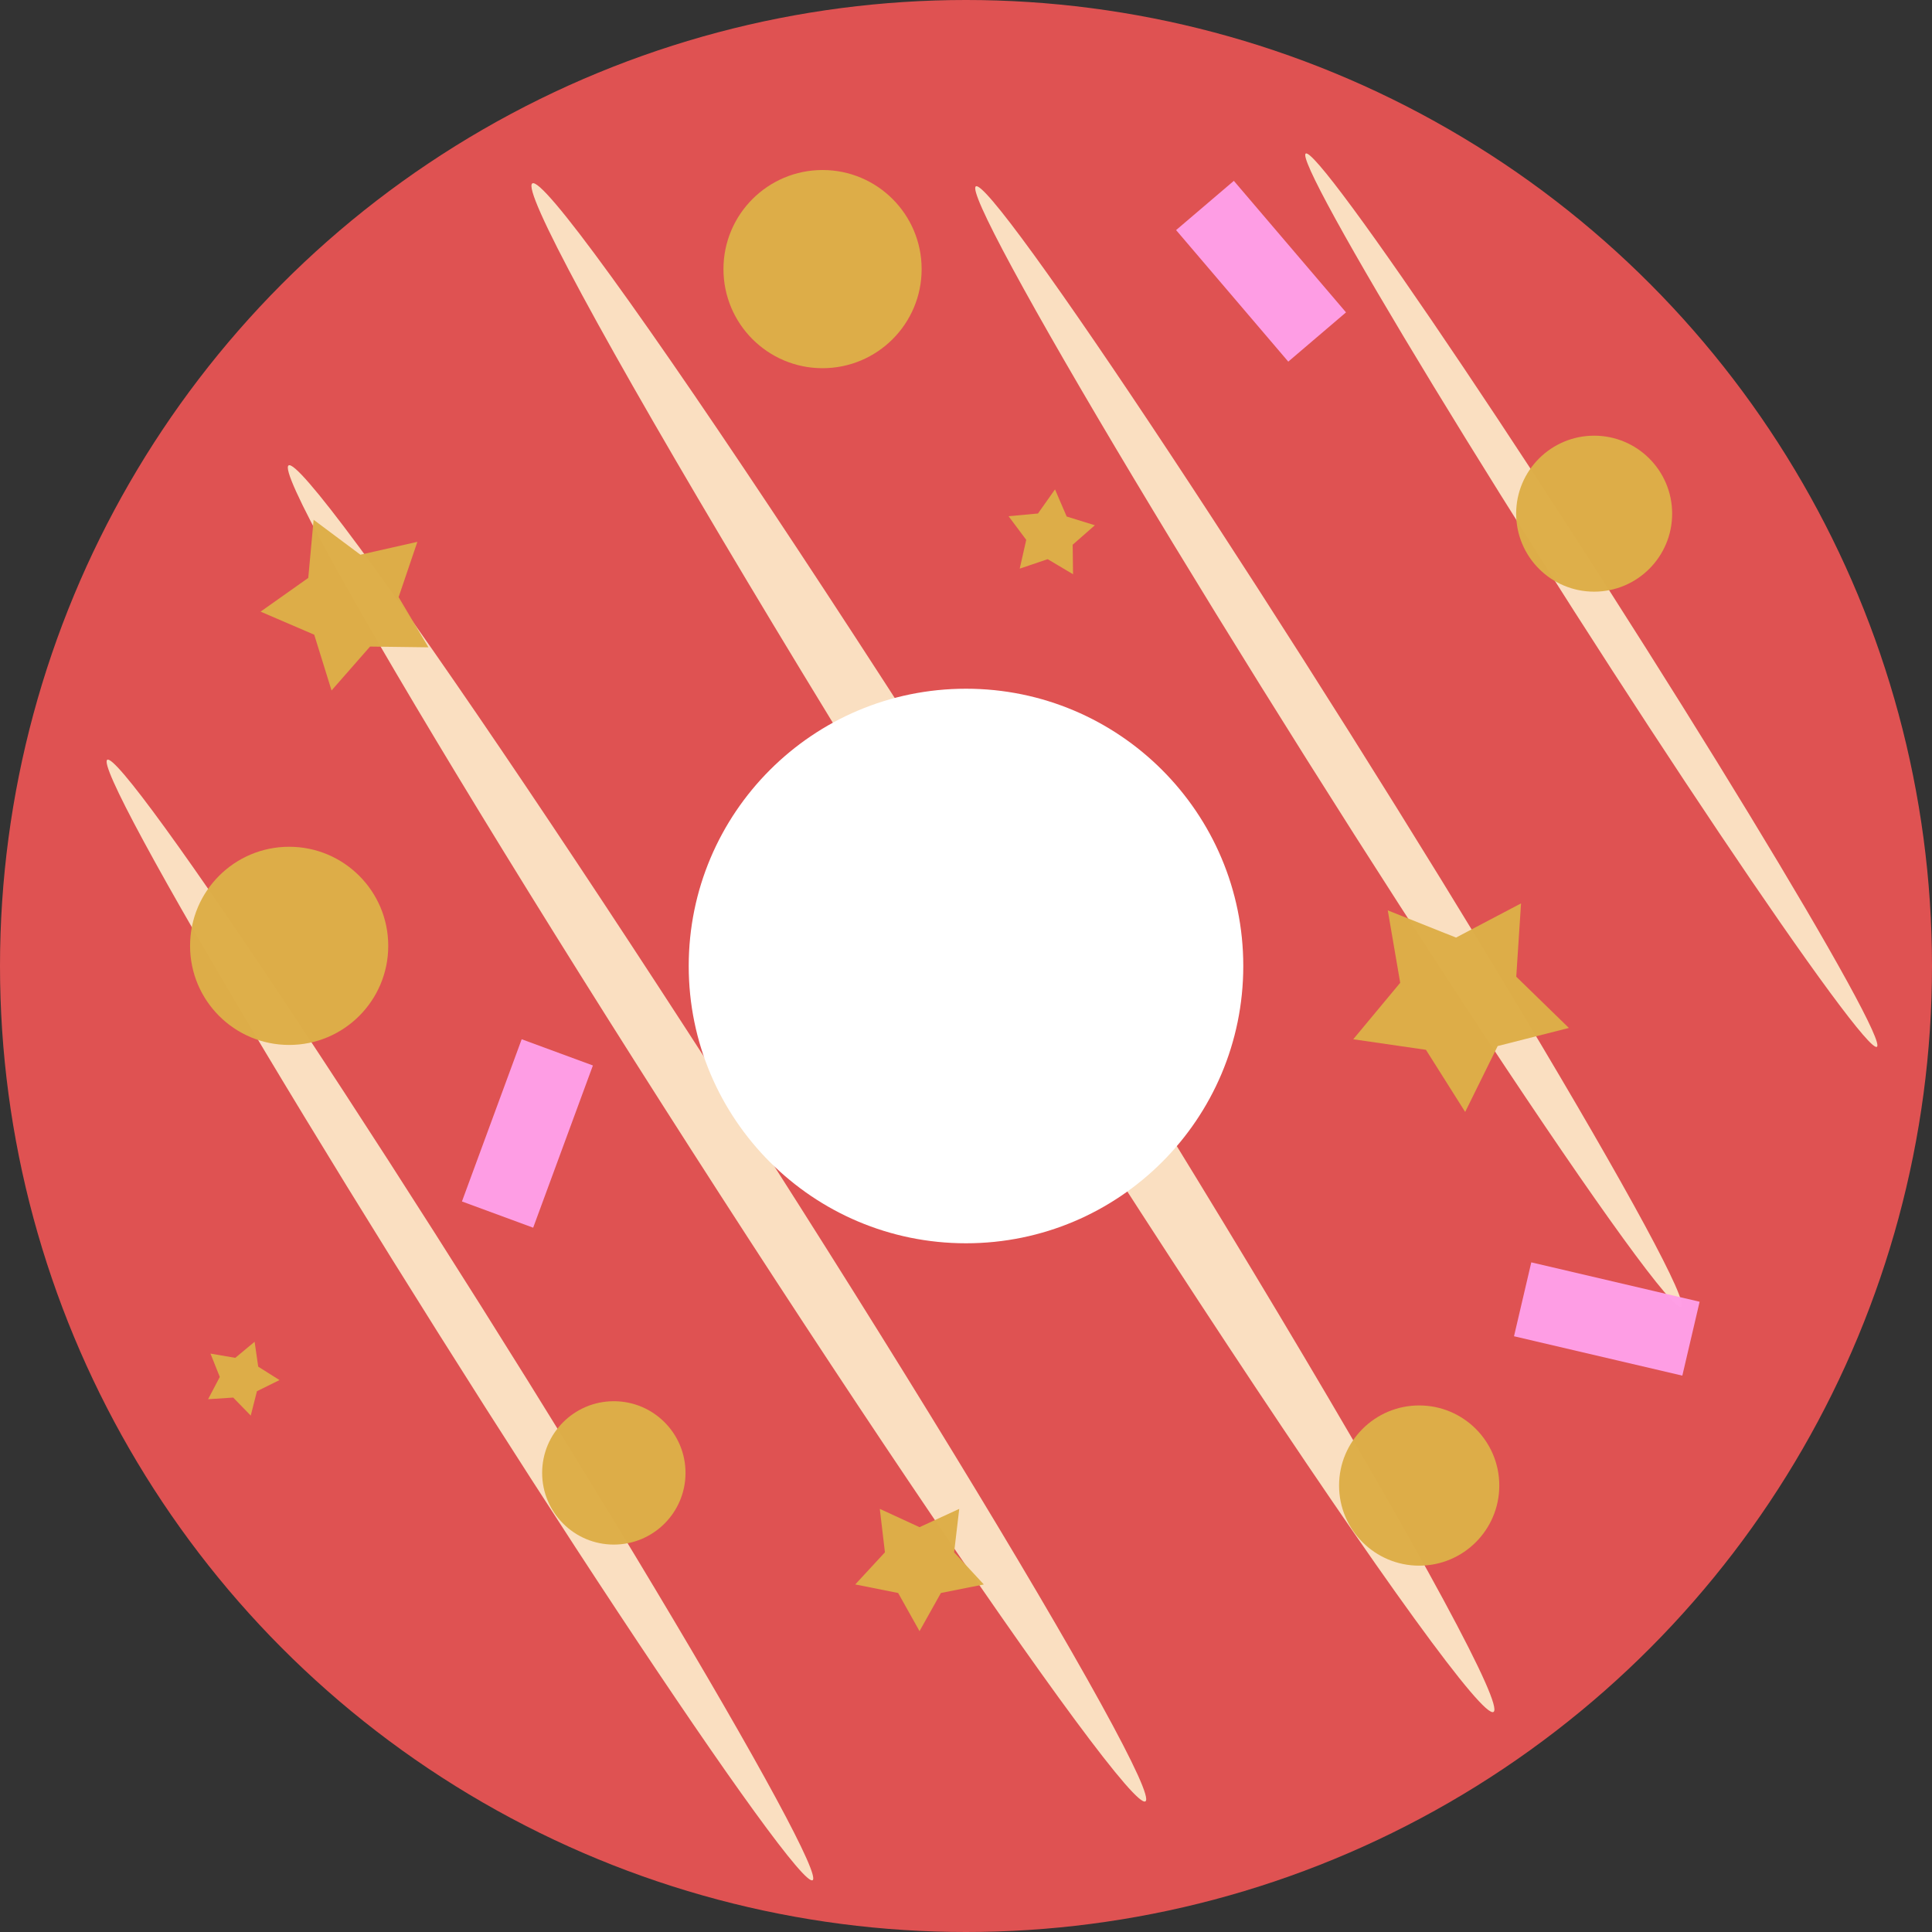 <?xml version="1.0" encoding="UTF-8" standalone="no"?>
<!-- Created with Inkscape (http://www.inkscape.org/) -->

<svg
   width="122.464mm"
   height="122.464mm"
   viewBox="0 0 122.464 122.464"
   version="1.1"
   id="svg8"
   inkscape:version="0.92.3 (2405546, 2018-03-11)"
   sodipodi:docname="fank1.svg"
   inkscape:export-filename="..\Pictures\DEEZ DONUTS\fank5.svg"
   inkscape:export-xdpi="96"
   inkscape:export-ydpi="96"
   xmlns:inkscape="http://www.inkscape.org/namespaces/inkscape"
   xmlns:sodipodi="http://sodipodi.sourceforge.net/DTD/sodipodi-0.dtd"
   xmlns="http://www.w3.org/2000/svg"
   xmlns:svg="http://www.w3.org/2000/svg"
   xmlns:rdf="http://www.w3.org/1999/02/22-rdf-syntax-ns#"
   xmlns:cc="http://creativecommons.org/ns#"
   xmlns:dc="http://purl.org/dc/elements/1.1/">
  <rect x="0" y="0" width="122.464" height="122.464" fill="#333333" stroke="none"/>
  <defs
     id="defs2" />
  <sodipodi:namedview
     id="base"
     pagecolor="#ffffff"
     bordercolor="#666666"
     borderopacity="1.0"
     inkscape:pageopacity="0.0"
     inkscape:pageshadow="2"
     inkscape:zoom="0.98994949"
     inkscape:cx="378.78135"
     inkscape:cy="591.35407"
     inkscape:document-units="mm"
     inkscape:current-layer="layer1"
     showgrid="false"
     inkscape:window-width="1440"
     inkscape:window-height="837"
     inkscape:window-x="-8"
     inkscape:window-y="-8"
     inkscape:window-maximized="1"
     inkscape:showpageshadow="2"
     inkscape:pagecheckerboard="0"
     inkscape:deskcolor="#d1d1d1" />
  <g
     inkscape:label="1. réteg"
     inkscape:groupmode="layer"
     id="layer1"
     transform="translate(-51.027,-87.979)">
    <circle
       id="path3713"
       cx="112.259"
       cy="149.211"
       r="61.232"
       style="fill:#df5252;fill-opacity:1;stroke-width:0.265" />
    <ellipse
       style="fill:#fadfc1;fill-opacity:1;stroke-width:0.265"
       id="path3717"
       cx="-23.593"
       cy="187.979"
       rx="1.604"
       ry="41.961"
       transform="rotate(-32.192)" />
    <ellipse
       style="fill:#fadfc1;fill-opacity:1;stroke-width:0.265"
       id="path3717-4"
       cx="42.365"
       cy="186.551"
       rx="1.604"
       ry="41.961"
       transform="rotate(-32.192)" />
    <ellipse
       style="fill:#fadfc1;fill-opacity:1;stroke-width:0.318"
       id="path3717-0"
       cx="-5.07"
       cy="186.65"
       rx="1.938"
       ry="50.287"
       transform="matrix(0.851,-0.525,0.54,0.842,0,0)" />
    <ellipse
       style="fill:#fadfc1;fill-opacity:1;stroke-width:0.361"
       id="path3717-0-2"
       cx="18.739"
       cy="186.805"
       rx="2.188"
       ry="57.263"
       transform="matrix(0.846,-0.533,0.532,0.846,0,0)" />
    <ellipse
       style="fill:#fadfc1;fill-opacity:1;stroke-width:0.212"
       id="path3717-4-6"
       cx="60.086"
       cy="187.056"
       rx="1.292"
       ry="33.583"
       transform="matrix(0.85,-0.527,0.539,0.843,0,0)" />
    <circle
       style="fill:#ffffff;stroke-width:0.265"
       id="path3715"
       cx="112.259"
       cy="149.211"
       r="17.576" />
    <circle
       style="opacity:0.98;fill:#ddae48;fill-opacity:1;stroke:#000000;stroke-width:0"
       id="path10623"
       cx="69.356"
       cy="147.934"
       r="6.281" />
    <circle
       style="opacity:0.98;fill:#ddae48;fill-opacity:1;stroke:#000000;stroke-width:0"
       id="path10623-3"
       cx="103.166"
       cy="105.037"
       r="6.281" />
    <circle
       style="opacity:0.98;fill:#ddae48;fill-opacity:1;stroke:#000000;stroke-width:0"
       id="path10623-4"
       cx="140.985"
       cy="182.144"
       r="5.078" />
    <circle
       style="opacity:0.98;fill:#ddae48;fill-opacity:1;stroke:#000000;stroke-width:0"
       id="path10623-6"
       cx="89.936"
       cy="181.342"
       r="4.544" />
    <circle
       style="opacity:0.98;fill:#ddae48;fill-opacity:1;stroke:#000000;stroke-width:0"
       id="path10623-44"
       cx="152.076"
       cy="120.539"
       r="4.944" />
    <path
       sodipodi:type="star"
       style="opacity:0.98;fill:#ddae48;fill-opacity:1;stroke:#000000;stroke-width:0"
       id="path13650"
       inkscape:flatsided="false"
       sodipodi:sides="5"
       sodipodi:cx="73.23185"
       sodipodi:cy="126.15121"
       sodipodi:r1="5.7198181"
       sodipodi:r2="3.0782633"
       sodipodi:arg1="0.52359878"
       sodipodi:arg2="1.1519173"
       inkscape:rounded="0"
       inkscape:randomized="0"
       d="m 78.185,129.011 -3.701,-0.048 -2.441,2.783 -1.098,-3.535 -3.401,-1.462 3.023,-2.137 0.339,-3.686 2.966,2.214 3.611,-0.816 -1.189,3.506 z"
       inkscape:transform-center-x="0.36748917"
       inkscape:transform-center-y="0.18475465" />
    <path
       sodipodi:type="star"
       style="opacity:0.98;fill:#ddae48;fill-opacity:1;stroke:#000000;stroke-width:0"
       id="path13652"
       inkscape:flatsided="false"
       sodipodi:sides="5"
       sodipodi:cx="109.31324"
       sodipodi:cy="187.08865"
       sodipodi:r1="4.2846565"
       sodipodi:r2="2.3058951"
       sodipodi:arg1="1.5707963"
       sodipodi:arg2="2.1991149"
       inkscape:rounded="0"
       inkscape:randomized="0"
       d="m 109.313,191.373 -1.355,-2.419 -2.72,-0.541 1.882,-2.037 -0.325,-2.754 2.518,1.16 2.518,-1.16 -0.325,2.754 1.882,2.037 -2.72,0.541 z"
       inkscape:transform-center-x="1.3771746e-06"
       inkscape:transform-center-y="0.40914592" />
    <path
       sodipodi:type="star"
       style="opacity:0.98;fill:#ddae48;fill-opacity:1;stroke:#000000;stroke-width:0"
       id="path13654"
       inkscape:flatsided="false"
       sodipodi:sides="5"
       sodipodi:cx="143.25647"
       sodipodi:cy="149.67093"
       sodipodi:r1="7.1964521"
       sodipodi:r2="3.872951"
       sodipodi:arg1="0.26179939"
       sodipodi:arg2="0.89011792"
       inkscape:rounded="0"
       inkscape:randomized="0"
       d="m 150.208,151.534 -4.514,1.147 -2.061,4.177 -2.486,-3.938 -4.609,-0.669 2.977,-3.581 -0.788,-4.59 4.326,1.725 4.122,-2.168 -0.304,4.648 z"
       inkscape:transform-center-x="-0.11638426"
       inkscape:transform-center-y="0.57556664"
       transform="translate(0.267,1.604)" />
    <path
       sodipodi:type="star"
       style="opacity:0.98;fill:#ddae48;fill-opacity:1;stroke:#000000;stroke-width:0"
       id="path13656"
       inkscape:flatsided="false"
       sodipodi:sides="5"
       sodipodi:cx="117.59859"
       sodipodi:cy="121.8749"
       sodipodi:r1="2.8909619"
       sodipodi:r2="1.5558436"
       sodipodi:arg1="1.0471976"
       sodipodi:arg2="1.6755161"
       inkscape:rounded="0"
       inkscape:randomized="0"
       d="m 119.044,124.379 -1.608,-0.956 -1.772,0.601 0.413,-1.825 -1.119,-1.499 1.863,-0.172 1.08,-1.528 0.739,1.719 1.787,0.555 -1.406,1.234 z"
       inkscape:transform-center-x="-0.093379687"
       inkscape:transform-center-y="-0.18574077" />
    <path
       sodipodi:type="star"
       style="opacity:0.98;fill:#ddae48;fill-opacity:1;stroke:#000000;stroke-width:0"
       id="path13658"
       inkscape:flatsided="false"
       sodipodi:sides="5"
       sodipodi:cx="66.282845"
       sodipodi:cy="175.32881"
       sodipodi:r1="2.4641032"
       sodipodi:r2="1.3261189"
       sodipodi:arg1="1.3089969"
       sodipodi:arg2="1.9373155"
       inkscape:rounded="0"
       inkscape:randomized="0"
       d="m 66.921,177.709 -1.113,-1.142 -1.591,0.104 0.742,-1.411 -0.591,-1.481 1.572,0.27 1.226,-1.02 0.229,1.578 1.349,0.851 -1.43,0.706 z"
       inkscape:transform-center-x="-0.19707687"
       inkscape:transform-center-y="0.039848994" />
    <rect
       style="opacity:0.98;fill:#ff9ee6;fill-opacity:1;stroke:#000000;stroke-width:0"
       id="rect13660"
       width="4.811"
       height="10.958"
       x="28.996"
       y="159.524"
       transform="rotate(-40.458)" />
    <rect
       style="opacity:0.98;fill:#ff9ee6;fill-opacity:1;stroke:#000000;stroke-width:0"
       id="rect13660-3"
       width="4.811"
       height="10.958"
       x="132.08"
       y="115.316"
       transform="rotate(20.216)" />
    <rect
       style="opacity:0.98;fill:#ff9ee6;fill-opacity:1;stroke:#000000;stroke-width:0"
       id="rect13660-1"
       width="4.811"
       height="10.958"
       x="129.846"
       y="-193.424"
       transform="rotate(103.167)" />
  </g>
</svg>
